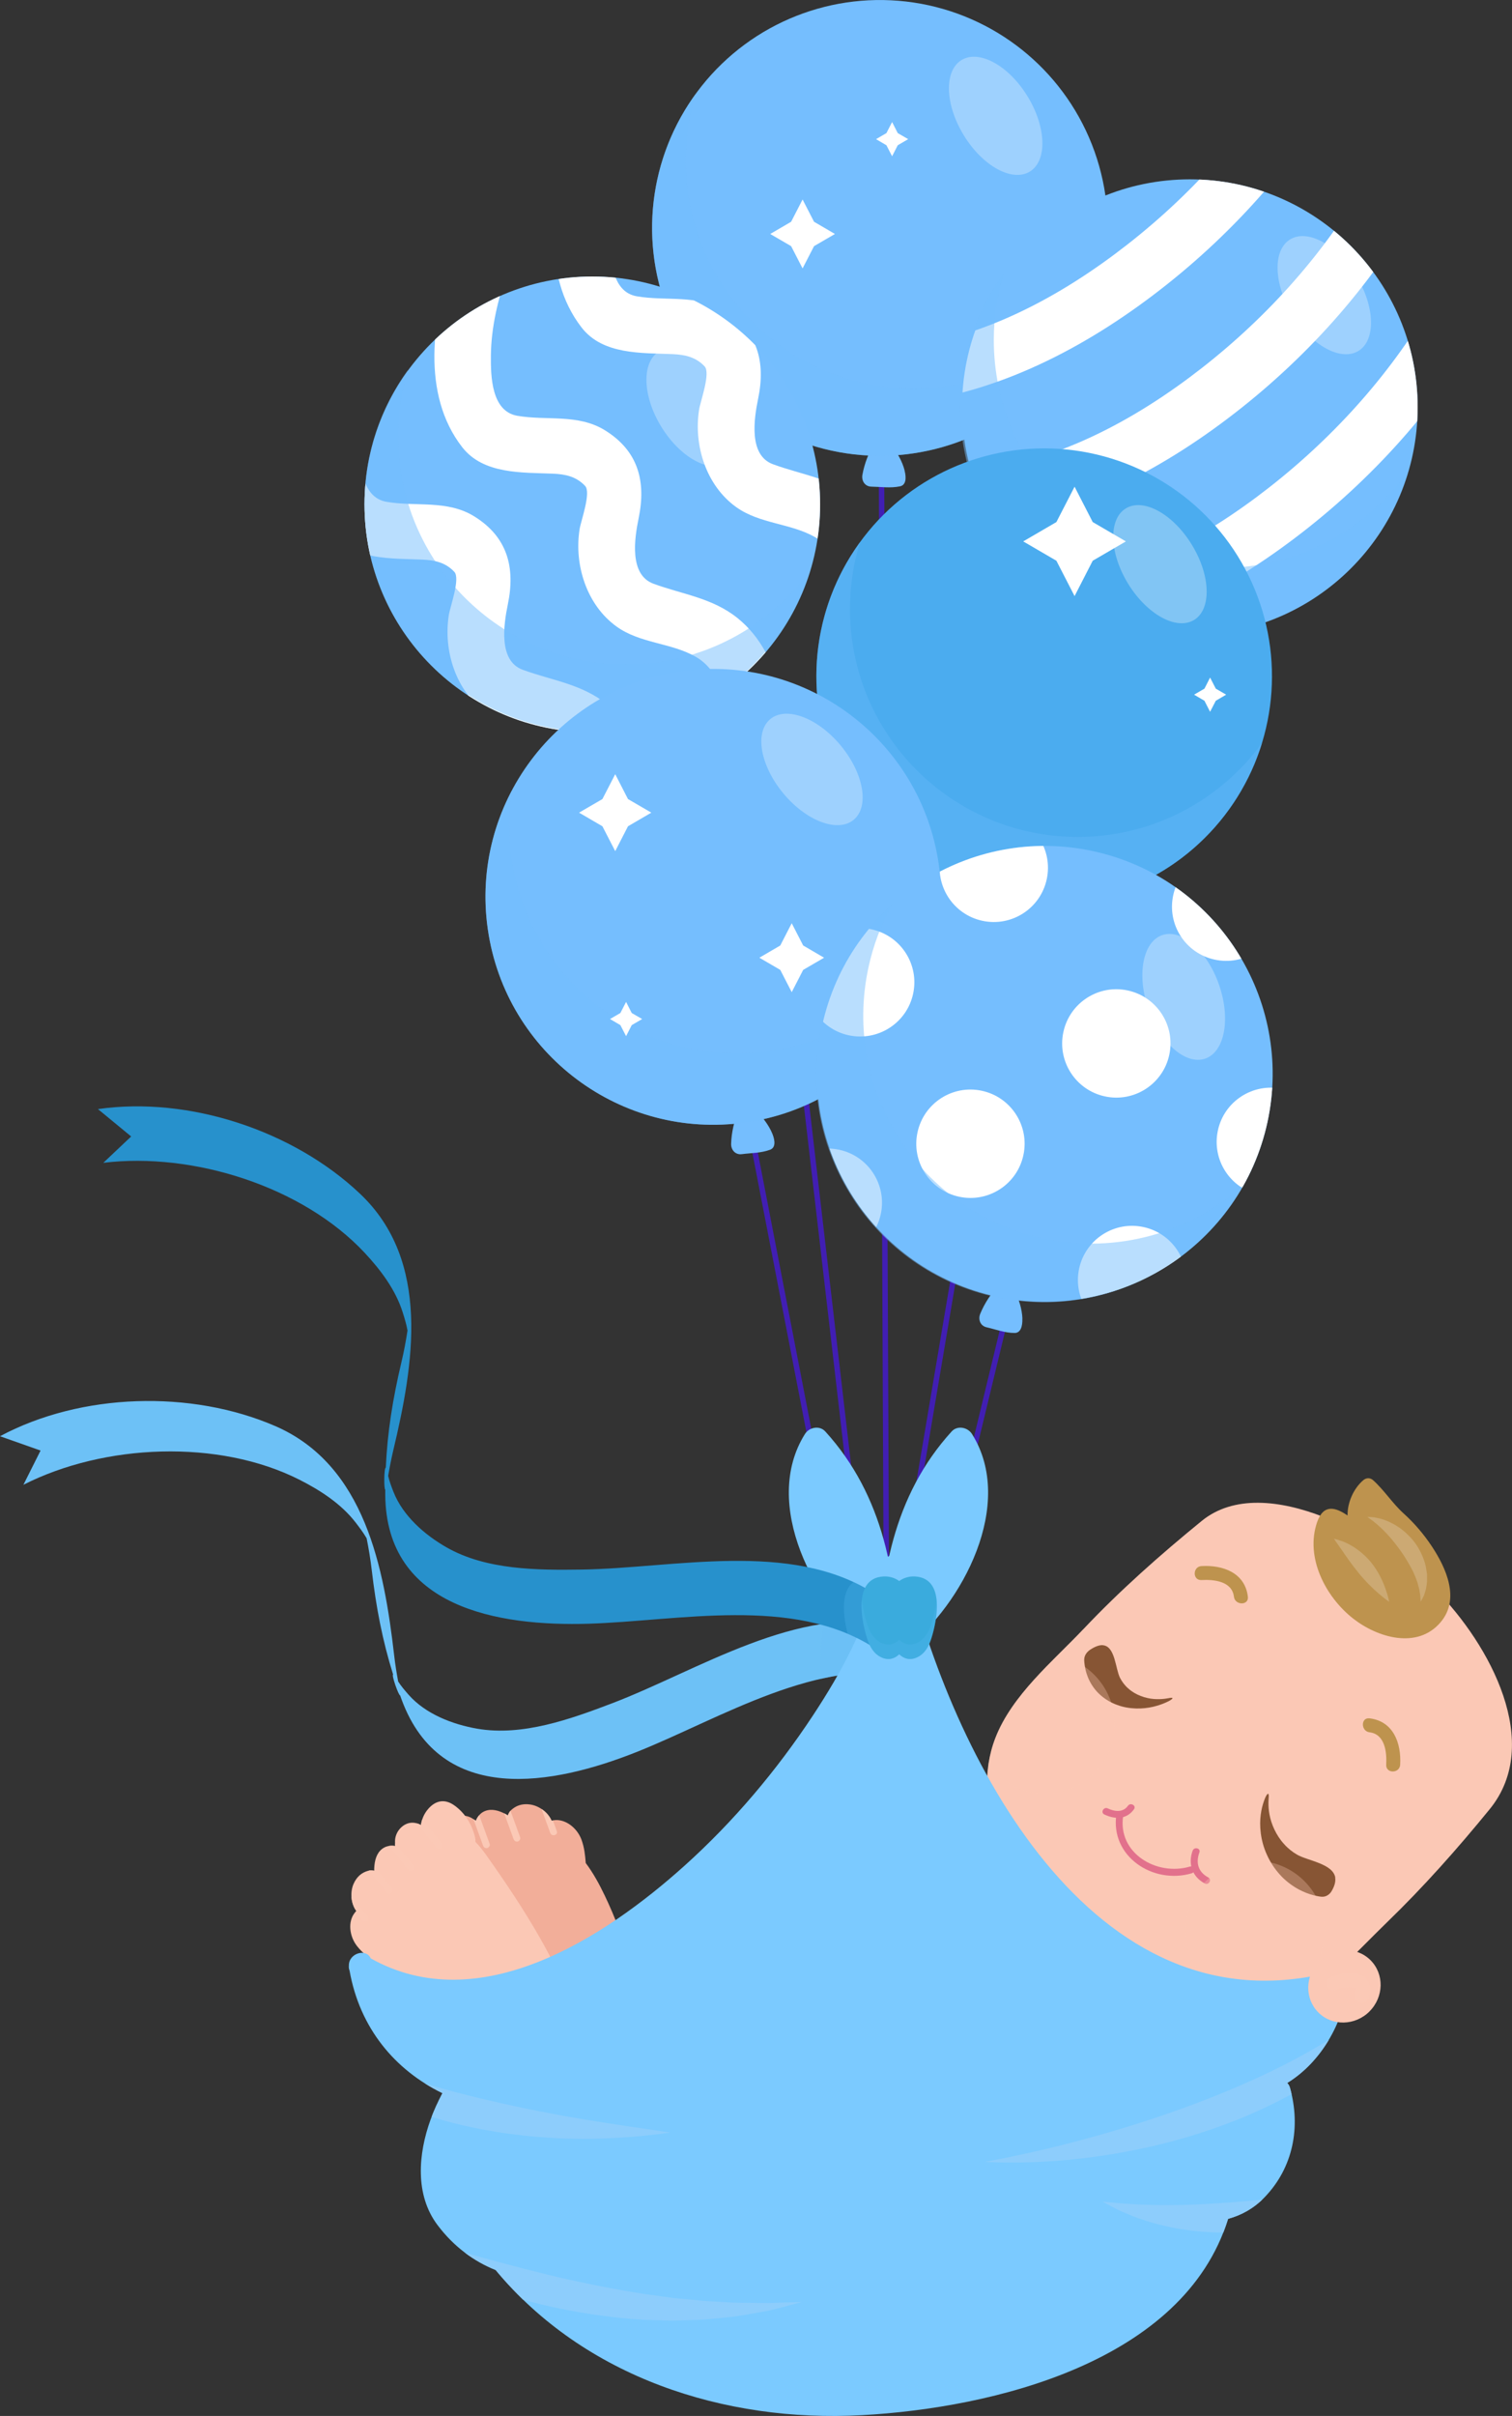<?xml version="1.0" encoding="UTF-8"?><svg xmlns="http://www.w3.org/2000/svg" xmlns:xlink="http://www.w3.org/1999/xlink" viewBox="0 0 278.5 444.81"><rect x="0" y="0" width="278.5" height="444.81" fill="#333333" stroke="none"/><defs><style>.cls-1{fill:#8dcdfc;}.cls-2,.cls-3{fill:#fff;}.cls-4{fill:#4bacef;}.cls-5,.cls-6{fill:#6dc1f6;}.cls-7,.cls-8,.cls-6,.cls-9{opacity:.5;}.cls-10{fill:#d9bf97;}.cls-11,.cls-12{fill:#fbc8b5;}.cls-3,.cls-12,.cls-13{opacity:.3;}.cls-12,.cls-8,.cls-13,.cls-6,.cls-14,.cls-9{mix-blend-mode:multiply;}.cls-15{clip-path:url(#clippath-2);}.cls-16,.cls-9{fill:#63b7f9;}.cls-17{isolation:isolate;}.cls-8,.cls-18{fill:#75befe;}.cls-19{clip-path:url(#clippath-6);}.cls-20{fill:#2791cc;}.cls-21{clip-path:url(#clippath-1);}.cls-22{clip-path:url(#clippath-4);}.cls-23{fill:#be934e;}.cls-13{fill:#52b5ee;}.cls-24{fill:#3aabdd;}.cls-25{fill:#fbc9b6;}.cls-26{fill:#7bcaff;}.cls-27{clip-path:url(#clippath);}.cls-28{fill:#e2718c;}.cls-29,.cls-30{fill:none;}.cls-31{clip-path:url(#clippath-3);}.cls-32{fill:#875534;}.cls-33{clip-path:url(#clippath-5);}.cls-34{fill:#f2ae99;}.cls-30{stroke:#411eb3;stroke-miterlimit:10;}</style><clipPath id="clippath"><path class="cls-29" d="M261.12,74.98c0,23.18-18.79,41.96-41.96,41.96s-41.96-18.79-41.96-41.96,18.79-41.96,41.96-41.96,41.96,18.79,41.96,41.96Z"/></clipPath><clipPath id="clippath-1"><path class="cls-29" d="M151.06,92.87c0,23.18-18.79,41.96-41.96,41.96s-41.96-18.79-41.96-41.96,18.79-41.96,41.96-41.96,41.96,18.79,41.96,41.96Z"/></clipPath><clipPath id="clippath-2"><path class="cls-29" d="M233.46,206.58c-4.9,22.65-27.23,37.04-49.88,32.15-22.65-4.9-37.04-27.23-32.15-49.88,4.9-22.65,27.23-37.04,49.88-32.15,22.65,4.9,37.05,27.23,32.15,49.88Z"/></clipPath><clipPath id="clippath-3"><path class="cls-29" d="M99.28,382.15c7.2,8.62,17.3,1.69,17.93-8.56,.43-8.07-2.03-16.69-5.84-24.63-.98-2.06-2.11-4.12-3.48-5.95-.11-1.42-.25-2.85-.79-4.31-.81-2.19-3.01-3.87-5.08-3.57-.14,.02-.28,.05-.42,.09-.69-1.63-2.45-2.81-4.04-3-1.44-.18-2.55,.23-3.45,1.08-.29,.28-.44,.61-.57,.95-.25-.16-.52-.32-.8-.45-1.36-.65-2.7-.83-3.83-.15-.54,.33-1.01,.91-1.26,1.58-.21-.15-.43-.29-.65-.43-1.55-.97-3.55-.49-4.45,.64-.42,.53-.63,1.19-.65,1.88-1-.41-2.09-.57-3.21-.37-2.08,.37-3.21,1.67-3.04,3.81,.19,2.4,1.33,4.53,3.05,6.24,.22,.22,.47,.39,.73,.54,.21,.81,.53,1.67,.9,2.57,5.15,11.72,10.7,22.69,18.95,32.04Z"/></clipPath><clipPath id="clippath-4"><path class="cls-29" d="M107.14,373.9c3.71,10.6-7.42,15.72-16.54,11.01-7.15-3.76-13.29-10.29-18.17-17.63-1.27-1.9-2.46-3.92-3.33-6.03-1.17-.82-2.32-1.67-3.29-2.89-1.47-1.82-1.78-4.57-.46-6.2,.09-.11,.19-.22,.29-.31-1.05-1.43-1.16-3.55-.51-5.01,.59-1.33,1.5-2.08,2.7-2.41,.39-.1,.75-.06,1.11,0,0-.3,0-.61,.02-.92,.14-1.5,.67-2.75,1.83-3.36,.56-.3,1.3-.4,2-.27-.02-.26-.03-.52-.03-.78-.04-1.83,1.39-3.3,2.82-3.49,.67-.09,1.35,.07,1.95,.4,.16-1.07,.58-2.08,1.33-2.95,1.38-1.6,3.08-1.91,4.83-.66,1.96,1.39,3.21,3.46,3.8,5.82,.07,.3,.1,.6,.09,.9,.59,.6,1.16,1.31,1.74,2.09,7.42,10.43,14,20.81,17.81,32.69Z"/></clipPath><clipPath id="clippath-5"><path class="cls-29" d="M199.53,299.96c-5.62,5.94-13.13,12.13-16.19,20.02-9.52,24.56,26.79,62.45,51.87,50.81,7.85-3.66,14.19-10.99,20.27-16.87,6.73-6.51,12.99-13.56,18.91-20.82,9.87-12.1,.09-30.22-9.92-40.38-9.07-9.2-31.41-22.26-43.13-12.69-7.63,6.22-15.06,12.79-21.81,19.94Z"/></clipPath><clipPath id="clippath-6"><path class="cls-29" d="M81.49,385.39c-.83,1.59-1.59,3.22-2.2,4.91-2.24,6.2-2.92,13.79,1.31,19.38,3.01,3.99,6.68,6.65,10.69,8.26,16.36,19.72,42.09,28.11,67.44,26.73,24.18-1.32,59.28-9.77,67.48-36.15,2.46-.67,4.78-1.95,6.74-3.99,5.25-5.46,6.67-12.91,4.66-20.12-.11-.38-.29-.68-.51-.91,6.06-3.71,10.39-10.91,11.16-18.37,.13-1.29-.73-1.96-1.73-2.05-.36-.12-.76-.15-1.22-.03-44.31,11.44-70.15-40.04-78.48-75.31-.58-2.47-4.08-1.73-4.21,.47-.38,.25-.69,.65-.81,1.25-1.93,9.49-6.78,18.36-12.07,26.38-6.69,10.13-14.61,19.53-23.65,27.66-14.82,13.33-37.87,28.26-57.81,17.06-.83-1.91-4.04-.94-4.02,1.31-.03,.32,0,.65,.13,.96,1.87,10.57,8.36,18.31,17.11,22.55Z"/></clipPath></defs><g class="cls-17"><g id="Camada_2"><g id="OBJECTS"><g><g><g><line class="cls-30" x1="189.46" y1="225.05" x2="173.19" y2="292.39"/><line class="cls-30" x1="178.05" y1="220.95" x2="166.52" y2="289.26"/><line class="cls-30" x1="162.34" y1="80.88" x2="163.25" y2="289.44"/><line class="cls-30" x1="136.58" y1="199.29" x2="152.85" y2="283.35"/><line class="cls-30" x1="147.91" y1="197.89" x2="157.8" y2="282.94"/></g><g><g><g><path class="cls-18" d="M166.63,86.64c-.8-3.21-4.09-7.6-5.54-5.13-1.08,1.84-1.86,3.81-2.24,5.91-.2,1.1,.46,2.16,1.66,2.18,1.77,.03,3.51,.31,5.27-.06,1.06-.22,1.21-1.44,.84-2.89Z"/><circle class="cls-18" cx="162.07" cy="41.96" r="41.96" transform="translate(-4.09 62.38) rotate(-21.52)"/><path class="cls-8" d="M168.26,71.54c-23.17,0-41.96-18.79-41.96-41.96,0-4.27,.64-8.4,1.83-12.28-5.04,6.92-8.02,15.44-8.02,24.66,0,23.17,18.79,41.96,41.96,41.96,18.9,0,34.88-12.5,40.13-29.68-7.63,10.48-19.99,17.3-33.94,17.3Z"/></g><path class="cls-3" d="M177.53,24.92c3.47,5.67,8.92,8.65,12.16,6.67,3.24-1.99,3.05-8.19-.43-13.86-3.47-5.67-8.92-8.65-12.16-6.67-3.24,1.99-3.05,8.19,.43,13.86Z"/></g><g><g><path class="cls-18" d="M224.64,119.66c-.8-3.21-4.08-7.6-5.53-5.13-1.08,1.84-1.86,3.81-2.24,5.91-.2,1.1,.47,2.16,1.66,2.18,1.77,.03,3.51,.31,5.27-.06,1.06-.22,1.21-1.44,.84-2.9Z"/><g class="cls-27"><path class="cls-18" d="M261.12,74.98c0,23.18-18.79,41.96-41.96,41.96s-41.96-18.79-41.96-41.96,18.79-41.96,41.96-41.96,41.96,18.79,41.96,41.96Z"/><path class="cls-2" d="M161.38,74.64c17.62-.54,34.12-8.12,48.25-18.26,14.33-10.29,26.9-23.5,36-38.64,3.44-5.72-5.49-10.9-8.91-5.21-8.01,13.32-18.97,25.01-31.41,34.28-12.69,9.46-27.85,17.01-43.93,17.51-6.64,.2-6.66,10.52,0,10.32h0Z"/><path class="cls-2" d="M175.14,97.34c17.62-.54,34.12-8.12,48.25-18.26,14.33-10.29,26.9-23.5,36-38.64,3.44-5.72-5.49-10.9-8.91-5.21-8.01,13.32-18.97,25.01-31.41,34.28-12.69,9.46-27.85,17.01-43.93,17.51-6.64,.21-6.66,10.52,0,10.32h0Z"/><path class="cls-2" d="M187.52,119.35c17.62-.54,34.12-8.12,48.25-18.27,14.33-10.29,26.9-23.5,36-38.63,3.44-5.72-5.49-10.9-8.91-5.21-8.01,13.32-18.97,25-31.41,34.28-12.69,9.46-27.85,17.01-43.93,17.51-6.64,.2-6.66,10.52,0,10.32h0Z"/></g><path class="cls-8" d="M225.01,104.56c-23.18,0-41.96-18.79-41.96-41.96,0-4.27,.64-8.4,1.83-12.28-5.04,6.92-8.02,15.44-8.02,24.66,0,23.18,18.79,41.96,41.96,41.96,18.9,0,34.88-12.5,40.13-29.68-7.63,10.48-19.98,17.3-33.94,17.3Z"/></g><path class="cls-3" d="M238.06,57.94c3.48,5.67,8.92,8.65,12.16,6.67,3.24-1.99,3.05-8.19-.43-13.86-3.48-5.67-8.92-8.65-12.16-6.67-3.24,1.99-3.05,8.19,.43,13.86Z"/></g><g><g><path class="cls-16" d="M196.9,169.19c-.8-3.21-4.09-7.6-5.54-5.13-1.08,1.84-1.86,3.81-2.24,5.91-.2,1.1,.46,2.16,1.66,2.18,1.77,.03,3.51,.31,5.27-.06,1.06-.22,1.21-1.44,.84-2.89Z"/><circle class="cls-4" cx="192.33" cy="124.51" r="41.96" transform="translate(-32.92 82.61) rotate(-22.38)"/><path class="cls-9" d="M198.52,154.09c-23.17,0-41.96-18.79-41.96-41.96,0-4.27,.64-8.4,1.83-12.28-5.04,6.92-8.02,15.44-8.02,24.66,0,23.17,18.79,41.96,41.96,41.96,18.9,0,34.88-12.5,40.13-29.68-7.63,10.48-19.99,17.3-33.94,17.3Z"/></g><path class="cls-3" d="M207.79,107.47c3.48,5.67,8.92,8.65,12.16,6.67,3.24-1.99,3.05-8.19-.43-13.86-3.47-5.67-8.92-8.65-12.16-6.67-3.24,1.99-3.05,8.19,.43,13.86Z"/></g><g><g><path class="cls-18" d="M114.98,138.12c-.8-3.21-4.09-7.6-5.54-5.13-1.08,1.84-1.86,3.81-2.24,5.91-.2,1.1,.46,2.16,1.66,2.18,1.77,.03,3.51,.31,5.27-.06,1.06-.22,1.2-1.44,.84-2.9Z"/><g class="cls-21"><path class="cls-18" d="M151.06,92.87c0,23.18-18.79,41.96-41.96,41.96s-41.96-18.79-41.96-41.96,18.79-41.96,41.96-41.96,41.96,18.79,41.96,41.96Z"/><path class="cls-2" d="M83.49,47.47c-3.88,10.92-5.94,25.12,1.65,34.87,3.91,5.02,11.05,4.63,16.72,4.87,2.32,.1,4.28,.53,5.91,2.25,1.15,1.21-.76,6.4-1.01,7.96-1.04,6.57,1.29,13.99,6.84,17.96,4.34,3.11,9.98,2.94,14.53,5.53,4.38,2.5,5.41,7.72,6.35,12.24,1.01,4.86,2.25,9.24,6.42,12.31,2.27,1.67,5.75,.38,7.06-1.85,1.53-2.62,.41-5.4-1.85-7.06,.31,.23,.04-.09-.14-.4-.26-.44-.4-.95-.68-1.94-.61-2.14-.95-4.36-1.45-6.53-1.23-5.32-3.67-10.41-7.99-13.88-4.64-3.73-10.1-4.35-15.49-6.33-4.49-1.65-3.5-8.3-2.73-12.04,1.41-6.79-.06-12.42-6.22-16.22-4.97-3.06-10.73-1.72-16.13-2.66-4.77-.83-4.9-7.28-4.86-11.1,.05-5.18,1.3-10.39,3.03-15.25,2.23-6.29-7.74-8.97-9.95-2.74h0Z"/><path class="cls-2" d="M59.41,63.29c-3.88,10.92-5.94,25.12,1.65,34.87,3.91,5.02,11.05,4.63,16.72,4.87,2.32,.1,4.28,.53,5.9,2.25,1.15,1.21-.76,6.4-1.01,7.96-1.04,6.57,1.29,13.99,6.84,17.96,4.35,3.11,9.98,2.94,14.53,5.53,4.37,2.5,5.41,7.72,6.35,12.25,1.01,4.86,2.25,9.24,6.42,12.31,2.27,1.67,5.75,.38,7.06-1.85,1.53-2.62,.41-5.4-1.85-7.06,.31,.23,.05-.09-.14-.4-.26-.44-.4-.95-.68-1.94-.61-2.14-.95-4.36-1.45-6.52-1.23-5.32-3.67-10.41-7.99-13.88-4.64-3.73-10.1-4.35-15.49-6.33-4.49-1.65-3.5-8.3-2.73-12.04,1.41-6.79-.06-12.42-6.22-16.22-4.97-3.06-10.73-1.72-16.13-2.66-4.77-.83-4.9-7.28-4.86-11.1,.05-5.18,1.3-10.39,3.03-15.25,2.23-6.29-7.74-8.97-9.95-2.74h0Z"/><path class="cls-2" d="M105.5,25.46c-3.88,10.92-5.94,25.12,1.65,34.87,3.91,5.02,11.05,4.63,16.72,4.87,2.32,.1,4.28,.53,5.91,2.25,1.15,1.21-.76,6.4-1.01,7.96-1.04,6.57,1.29,13.99,6.84,17.96,4.35,3.11,9.98,2.94,14.53,5.53,4.38,2.5,5.41,7.72,6.35,12.24,1.01,4.86,2.25,9.24,6.42,12.31,2.27,1.67,5.75,.38,7.06-1.85,1.53-2.62,.41-5.4-1.85-7.06,.31,.23,.04-.09-.14-.4-.26-.44-.4-.95-.68-1.94-.61-2.14-.95-4.36-1.45-6.52-1.23-5.32-3.67-10.41-7.99-13.88-4.64-3.73-10.1-4.35-15.49-6.33-4.49-1.65-3.5-8.3-2.73-12.04,1.41-6.79-.06-12.42-6.22-16.22-4.97-3.06-10.73-1.72-16.13-2.66-4.77-.83-4.9-7.28-4.86-11.1,.05-5.18,1.3-10.39,3.03-15.25,2.23-6.29-7.74-8.97-9.95-2.74h0Z"/></g><path class="cls-8" d="M115.29,122.33c-23.17,0-41.96-18.79-41.96-41.96,0-4.27,.64-8.4,1.83-12.28-5.04,6.92-8.02,15.44-8.02,24.66,0,23.17,18.79,41.96,41.96,41.96,18.9,0,34.88-12.5,40.13-29.68-7.63,10.48-19.98,17.3-33.94,17.3Z"/></g><path class="cls-3" d="M121.81,78.58c3.48,5.67,8.92,8.65,12.16,6.67,3.24-1.99,3.05-8.19-.43-13.86-3.48-5.67-8.92-8.65-12.16-6.67-3.24,1.99-3.05,8.19,.43,13.86Z"/></g><g><g><path class="cls-18" d="M142.25,208.71c-1.25-3.07-5.12-6.94-6.21-4.3-.81,1.98-1.3,4.03-1.37,6.17-.04,1.12,.77,2.07,1.95,1.92,1.76-.23,3.52-.19,5.21-.81,1.02-.37,.99-1.59,.42-2.99Z"/><path class="cls-18" d="M172.92,159.17c3.29,22.94-12.64,44.2-35.58,47.49-22.94,3.29-44.2-12.64-47.49-35.58-3.29-22.94,12.64-44.2,35.58-47.49,22.94-3.29,44.2,12.64,47.49,35.58Z"/><path class="cls-8" d="M141.71,193.53c-22.94,3.29-44.2-12.64-47.49-35.58-.61-4.23-.55-8.4,.07-12.42-4.01,7.57-5.75,16.43-4.44,25.55,3.29,22.94,24.55,38.87,47.49,35.58,18.71-2.68,32.75-17.32,35.51-35.08-6.06,11.46-17.33,19.96-31.14,21.94Z"/></g><path class="cls-3" d="M144.27,146.06c4.24,5.12,10.06,7.3,12.98,4.87,2.92-2.43,1.85-8.54-2.39-13.66-4.24-5.12-10.06-7.3-12.98-4.87-2.93,2.43-1.85,8.54,2.39,13.66Z"/></g><g><g><path class="cls-18" d="M188.32,242.77c-.11-3.31-2.39-8.29-4.33-6.19-1.45,1.57-2.62,3.33-3.44,5.31-.42,1.03,0,2.21,1.16,2.48,1.73,.4,3.37,1.04,5.17,1.05,1.08,0,1.48-1.15,1.43-2.65Z"/><g class="cls-15"><path class="cls-18" d="M233.46,206.58c-4.9,22.65-27.23,37.04-49.88,32.15-22.65-4.9-37.04-27.23-32.15-49.88,4.9-22.65,27.23-37.04,49.88-32.15,22.65,4.9,37.05,27.23,32.15,49.88Z"/><path class="cls-2" d="M188.5,212.69c-1.16,5.38-6.47,8.81-11.86,7.64-5.38-1.16-8.81-6.47-7.64-11.86,1.16-5.38,6.47-8.81,11.86-7.64,5.38,1.16,8.81,6.47,7.64,11.86Z"/><path class="cls-2" d="M168.19,182.97c-1.16,5.38-6.47,8.8-11.86,7.64-5.38-1.16-8.81-6.47-7.64-11.86,1.16-5.38,6.47-8.81,11.86-7.64,5.38,1.16,8.81,6.47,7.64,11.86Z"/><path class="cls-2" d="M192.8,161.89c-1.16,5.38-6.47,8.81-11.86,7.64-5.38-1.16-8.81-6.47-7.64-11.86,1.16-5.38,6.47-8.81,11.86-7.64,5.38,1.16,8.81,6.47,7.64,11.86Z"/><path class="cls-2" d="M215.37,194.22c-1.16,5.38-6.47,8.81-11.86,7.64-5.38-1.16-8.81-6.47-7.64-11.86,1.16-5.38,6.47-8.81,11.86-7.64,5.38,1.16,8.81,6.47,7.64,11.86Z"/><path class="cls-2" d="M243.83,212.34c-1.16,5.38-6.47,8.81-11.86,7.64-5.39-1.16-8.81-6.47-7.64-11.86,1.16-5.38,6.47-8.8,11.86-7.64,5.38,1.16,8.8,6.47,7.64,11.86Z"/><path class="cls-2" d="M218.27,237.78c-1.16,5.38-6.47,8.81-11.86,7.64-5.38-1.16-8.8-6.47-7.64-11.86,1.16-5.38,6.47-8.81,11.86-7.64,5.38,1.16,8.8,6.47,7.64,11.86Z"/><path class="cls-2" d="M162.23,223.55c-1.16,5.38-6.47,8.81-11.86,7.64-5.38-1.16-8.8-6.47-7.64-11.86,1.16-5.38,6.47-8.81,11.86-7.64,5.38,1.16,8.81,6.47,7.64,11.86Z"/><path class="cls-2" d="M235.6,169.04c-1.16,5.38-6.47,8.81-11.86,7.64-5.39-1.16-8.81-6.47-7.64-11.86,1.16-5.38,6.47-8.81,11.86-7.64,5.38,1.16,8.81,6.47,7.64,11.86Z"/></g><path class="cls-8" d="M192.11,228.02c-22.65-4.9-37.04-27.23-32.15-49.88,.9-4.18,2.4-8.07,4.38-11.62-6.39,5.7-11.1,13.4-13.05,22.41-4.9,22.65,9.49,44.98,32.15,49.88,18.47,3.99,36.73-4.85,45.5-20.53-9.67,8.63-23.19,12.68-36.83,9.73Z"/></g><path class="cls-3" d="M211.54,185.81c2.2,6.28,6.89,10.34,10.47,9.09,3.59-1.26,4.71-7.36,2.51-13.64-2.2-6.27-6.89-10.34-10.47-9.08-3.58,1.26-4.71,7.36-2.51,13.64Z"/></g></g></g><g class="cls-31"><path class="cls-34" d="M99.28,382.15c7.2,8.62,17.3,1.69,17.93-8.56,.43-8.07-2.03-16.69-5.84-24.63-.98-2.06-2.11-4.12-3.48-5.95-.11-1.42-.25-2.85-.79-4.31-.81-2.19-3.01-3.87-5.08-3.57-.14,.02-.28,.05-.42,.09-.69-1.63-2.45-2.81-4.04-3-1.44-.18-2.55,.23-3.45,1.08-.29,.28-.44,.61-.57,.95-.25-.16-.52-.32-.8-.45-1.36-.65-2.7-.83-3.83-.15-.54,.33-1.01,.91-1.26,1.58-.21-.15-.43-.29-.65-.43-1.55-.97-3.55-.49-4.45,.64-.42,.53-.63,1.19-.65,1.88-1-.41-2.09-.57-3.21-.37-2.08,.37-3.21,1.67-3.04,3.81,.19,2.4,1.33,4.53,3.05,6.24,.22,.22,.47,.39,.73,.54,.21,.81,.53,1.67,.9,2.57,5.15,11.72,10.7,22.69,18.95,32.04Z"/><g class="cls-14"><path class="cls-25" d="M84.02,341.97c-.88-2.43-1.77-4.86-2.65-7.28-.12-.32-.42-.53-.77-.44-.31,.08-.55,.45-.44,.77,.88,2.43,1.77,4.86,2.65,7.28,.27,.75,1.48,.43,1.21-.33h0Z"/></g><g class="cls-14"><path class="cls-25" d="M90.19,339.48c-.88-2.43-1.77-4.86-2.65-7.28-.27-.75-1.48-.43-1.21,.33,.88,2.43,1.77,4.86,2.65,7.28,.12,.32,.42,.53,.77,.44,.31-.08,.55-.45,.44-.77h0Z"/></g><g class="cls-14"><path class="cls-25" d="M95.81,338.28c-.88-2.43-1.77-4.86-2.65-7.28-.12-.32-.42-.53-.77-.44-.31,.08-.55,.45-.44,.77,.88,2.43,1.77,4.86,2.65,7.28,.12,.32,.42,.53,.77,.44,.31-.08,.55-.45,.44-.77h0Z"/></g><g class="cls-14"><path class="cls-25" d="M102.56,337.14c-.88-2.43-1.77-4.86-2.65-7.28-.12-.32-.42-.53-.77-.44-.31,.08-.55,.45-.44,.77,.88,2.43,1.77,4.86,2.65,7.28,.27,.75,1.48,.43,1.21-.33h0Z"/></g></g><g class="cls-22"><path class="cls-11" d="M107.14,373.9c3.71,10.6-7.42,15.72-16.54,11.01-7.15-3.76-13.29-10.29-18.17-17.63-1.27-1.9-2.46-3.92-3.33-6.03-1.17-.82-2.32-1.67-3.29-2.89-1.47-1.82-1.78-4.57-.46-6.2,.09-.11,.19-.22,.29-.31-1.05-1.43-1.16-3.55-.51-5.01,.59-1.33,1.5-2.08,2.7-2.41,.39-.1,.75-.06,1.11,0,0-.3,0-.61,.02-.92,.14-1.5,.67-2.75,1.83-3.36,.56-.3,1.3-.4,2-.27-.02-.26-.03-.52-.03-.78-.04-1.83,1.39-3.3,2.82-3.49,.67-.09,1.35,.07,1.95,.4,.16-1.07,.58-2.08,1.33-2.95,1.38-1.6,3.08-1.91,4.83-.66,1.96,1.39,3.21,3.46,3.8,5.82,.07,.3,.1,.6,.09,.9,.59,.6,1.16,1.31,1.74,2.09,7.42,10.43,14,20.81,17.81,32.69Z"/><g class="cls-14"><path class="cls-25" d="M81.34,339.34c-1.63-2-3.27-4-4.9-6.01-.21-.26-.66-.22-.88,0-.26,.26-.21,.62,0,.88,1.63,2,3.27,4,4.9,6.01,.21,.26,.66,.22,.88,0,.26-.26,.21-.62,0-.88h0Z"/></g><g class="cls-14"><path class="cls-25" d="M76.04,343.36c-1.63-2-3.27-4-4.9-6.01-.21-.26-.66-.22-.88,0-.26,.26-.21,.62,0,.88,1.63,2,3.27,4,4.9,6.01,.21,.26,.66,.22,.88,0,.26-.26,.21-.62,0-.88h0Z"/></g><g class="cls-14"><path class="cls-25" d="M72.13,347.58c-1.63-2-3.27-4-4.9-6.01-.21-.26-.66-.22-.88,0-.26,.26-.21,.62,0,.88,1.63,2,3.27,4,4.9,6.01,.21,.26,.66,.22,.88,0,.26-.26,.21-.62,0-.88h0Z"/></g><g class="cls-14"><path class="cls-25" d="M67.7,352.79c-1.63-2-3.27-4-4.9-6.01-.21-.26-.66-.22-.88,0-.26,.26-.21,.62,0,.88,1.63,2,3.26,4,4.9,6.01,.21,.26,.66,.22,.88,0,.26-.26,.21-.62,0-.88h0Z"/></g></g><g><path class="cls-11" d="M199.53,299.96c-5.62,5.94-13.13,12.13-16.19,20.02-9.52,24.56,26.79,62.45,51.87,50.81,7.85-3.66,14.19-10.99,20.27-16.87,6.73-6.51,12.99-13.56,18.91-20.82,9.87-12.1,.09-30.22-9.92-40.38-9.07-9.2-31.41-22.26-43.13-12.69-7.63,6.22-15.06,12.79-21.81,19.94Z"/><g><path class="cls-32" d="M245.93,345.7c.11,.67-.07,1.49-.66,2.49-.19,.33-.46,.59-.76,.77-.31,.19-.67,.28-1.04,.26-.18,0-.75-.08-1.57-.29-.82-.21-1.88-.6-2.98-1.23-1.1-.63-2.24-1.5-3.2-2.58-.97-1.08-1.79-2.33-2.37-3.65-1.21-2.63-1.4-5.42-1.13-7.37,.13-.98,.34-1.76,.52-2.28,.08-.27,.17-.47,.22-.61,.05-.14,.08-.21,.08-.21,.49-1.07,.75-.93,.63,.16,0,0,0,.07-.01,.21,0,.14-.03,.34-.02,.6,0,.52,.03,1.25,.19,2.1,.3,1.7,1.21,3.85,2.68,5.44,.71,.81,1.55,1.46,2.37,1.94,1.92,1.14,6.64,1.65,7.07,4.24Z"/><path class="cls-23" d="M255.33,324.92c.13-2.3-.21-5.63-3.07-5.98-1.62-.2-1.64-2.76,0-2.57,4.39,.53,5.87,4.56,5.64,8.54-.09,1.65-2.66,1.66-2.57,0h0Z"/></g><g><path class="cls-32" d="M203.13,302.9c-.6-.04-1.36,.2-2.32,.83-.32,.21-.58,.47-.77,.76-.2,.3-.31,.63-.33,.96-.02,.17,0,.67,.12,1.4,.12,.72,.37,1.65,.84,2.59,.47,.94,1.15,1.89,2.04,2.66,.88,.78,1.94,1.41,3.08,1.81,2.27,.85,4.79,.76,6.57,.34,.9-.21,1.62-.47,2.12-.68,.25-.09,.44-.2,.57-.26,.13-.06,.2-.09,.2-.09,1.01-.54,.91-.77-.08-.55,0,0-.07,.01-.2,.03-.13,.02-.31,.06-.55,.08-.47,.05-1.13,.09-1.89,.03-1.51-.11-3.38-.73-4.69-1.92-.67-.57-1.18-1.27-1.54-1.97-.85-1.64-.88-5.86-3.18-6.01Z"/><path class="cls-23" d="M221.31,288.34c3.98-.23,8.02,1.25,8.54,5.64,.2,1.64-2.37,1.62-2.57,0-.34-2.86-3.68-3.2-5.98-3.07-1.66,.09-1.65-2.47,0-2.57h0Z"/></g><g class="cls-14"><path class="cls-11" d="M220.79,321.84c-3.77-.46-8.49,2.91-5.66,6.79,.97,1.34-1.27,2.59-2.23,1.27-3.93-5.41,2.24-11.31,7.89-10.63,1.62,.2,1.64,2.77,0,2.57h0Z"/></g><g><path class="cls-28" d="M219.5,344.9c-7.11,2.12-15.12-3.13-13.85-10.95,.13-.82,1.37-.48,1.24,.33-1.12,6.92,6.19,11.2,12.29,9.38,.79-.24,1.12,1,.33,1.24h0Z"/><path class="cls-28" d="M221.92,346.78c-2.32-1.23-3.14-3.6-2.24-6.05,.29-.77,1.53-.45,1.24,.33-.71,1.92-.21,3.62,1.63,4.6,.73,.39,.09,1.5-.63,1.12h0Z"/><path class="cls-28" d="M208.88,333.1c-1.35,1.91-3.51,1.91-5.47,.97-.75-.36-.11-1.47,.63-1.12,1.27,.61,2.81,.8,3.72-.48,.47-.67,1.59-.04,1.12,.63h0Z"/></g><path class="cls-12" d="M222.11,346.34c-5.01,5.01-5.01,13.14,0,18.15,5.01,5.01,13.14,5.01,18.15,0,5.01-5.01,5.01-13.14,0-18.15-5.01-5.01-13.14-5.01-18.15,0Z"/><g class="cls-33"><path class="cls-12" d="M183.39,308.34c-5.01,5.01-5.01,13.14,0,18.15,5.01,5.01,13.14,5.01,18.15,0,5.01-5.01,5.01-13.14,0-18.15-5.01-5.01-13.14-5.01-18.15,0Z"/></g><g><path class="cls-23" d="M248.21,279.04c-.04-2.39,1.1-4.98,2.89-6.51,.55-.47,1.26-.5,1.82,0,2.08,1.87,3.54,4.24,5.62,6.12,1.98,1.79,3.71,3.82,5.19,6.05,2.65,4,5.23,9.69,1.64,13.95-4.29,5.1-11.68,2.84-16.12-.64-5.13-4.02-8.89-11.31-6.64-17.78,1.19-3.41,3.42-2.7,5.61-1.2Z"/><g class="cls-7"><path class="cls-10" d="M251.88,279.3s.25,.19,.66,.49c.11,.07,.22,.16,.35,.24,.12,.1,.25,.21,.39,.33,.28,.23,.59,.47,.91,.79,.16,.15,.33,.31,.5,.46,.17,.18,.34,.35,.51,.53,.36,.35,.7,.78,1.08,1.18,.71,.87,1.46,1.82,2.16,2.87,.69,1.05,1.29,2.08,1.79,3.06,.11,.25,.22,.49,.32,.73l.16,.35,.12,.35c.08,.23,.17,.46,.25,.68,.07,.22,.12,.44,.17,.64,.05,.21,.13,.41,.16,.6,.03,.19,.06,.38,.09,.55,.03,.18,.06,.34,.09,.5,0,.15,.02,.29,.03,.42,.04,.51,.06,.82,.06,.82,0,0,.15-.24,.4-.73,.06-.12,.13-.26,.2-.41,.05-.16,.11-.33,.17-.51,.06-.19,.12-.39,.18-.6,.06-.22,.08-.45,.12-.69,.03-.25,.08-.51,.1-.78,0-.28,0-.56,0-.85v-.45s-.07-.46-.07-.46c-.05-.31-.09-.64-.15-.96-.29-1.3-.86-2.66-1.69-3.94-.84-1.27-1.9-2.28-2.94-3.07-.54-.37-1.05-.72-1.58-.97-.26-.13-.5-.26-.75-.37-.25-.09-.49-.18-.72-.27-.45-.18-.89-.27-1.27-.35-.18-.04-.36-.07-.52-.11-.16-.01-.31-.03-.45-.04-.54-.04-.83-.04-.83-.04Z"/><path class="cls-10" d="M245.71,283.29s.12,.21,.36,.55c.22,.36,.59,.81,.98,1.4,.81,1.17,1.84,2.71,3.15,4.3,1.29,1.61,2.69,2.96,3.79,3.9,1.1,.95,1.89,1.47,1.89,1.47,0,0-.17-.93-.65-2.31-.48-1.38-1.3-3.22-2.7-4.96-1.42-1.73-3.17-2.92-4.52-3.55-.67-.33-1.28-.49-1.67-.62-.4-.12-.63-.17-.63-.17Z"/></g></g></g><g><g><path class="cls-5" d="M7.48,267.07l-7.48-2.64c14.95-8,35.23-8.57,50.7-1.87,16.56,7.18,20.05,26.2,21.91,42.28,.18,1.59,.44,3.17,.73,4.75,.56,.88,1.25,1.67,1.93,2.45,3.14,3.55,8.09,5.45,12.64,6.24,8.32,1.43,17.16-1.76,24.81-4.67,15.89-6.05,34.26-18.26,51.99-14.34,1.81,.4,1.74,9.02,3.42,9.4-17.23-3.82-35.39,7.72-50.77,13.86-15.54,6.2-36.07,9.97-43.34-9.49-.11-.3-.21-.59-.32-.89-.27,.04-1.62-3.75-1.29-3.84-1.97-6.29-3.14-12.41-3.94-19.24-.23-1.96-.55-3.91-.94-5.85-.59-1.02-1.31-1.97-2.03-2.91-2.65-3.43-6.48-5.91-10.3-7.85-14.9-7.56-36.02-6.65-50.89,.91l3.16-6.3Z"/><path class="cls-6" d="M164.71,299.27c1.21,.27,1.58,4.2,2.19,6.9,0,.76-.04,1.51-.09,2.25-5.13-.9-10.33-.5-15.5,.66-.09-1.08-.15-2.19-.15-3.34,0-2.41,.22-4.7,.62-6.79,4.32-.62,8.64-.62,12.93,.33Z"/></g><g><path class="cls-26" d="M81.49,385.39c-.83,1.59-1.59,3.22-2.2,4.91-2.24,6.2-2.92,13.79,1.31,19.38,3.01,3.99,6.68,6.65,10.69,8.26,16.36,19.72,42.09,28.11,67.44,26.73,24.18-1.32,59.28-9.77,67.48-36.15,2.46-.67,4.78-1.95,6.74-3.99,5.25-5.46,6.67-12.91,4.66-20.12-.11-.38-.29-.68-.51-.91,6.06-3.71,10.39-10.91,11.16-18.37,.13-1.29-.73-1.96-1.73-2.05-.36-.12-.76-.15-1.22-.03-44.31,11.44-70.15-40.04-78.48-75.31-.58-2.47-4.08-1.73-4.21,.47-.38,.25-.69,.65-.81,1.25-1.93,9.49-6.78,18.36-12.07,26.38-6.69,10.13-14.61,19.53-23.65,27.66-14.82,13.33-37.87,28.26-57.81,17.06-.83-1.91-4.04-.94-4.02,1.31-.03,.32,0,.65,.13,.96,1.87,10.57,8.36,18.31,17.11,22.55Z"/><g class="cls-19"><g><g class="cls-14"><path class="cls-1" d="M181.44,398.04s.35,.01,1,.04c.66,.02,1.62,.07,2.87,.07,2.5,.03,6.12-.03,10.59-.41,8.9-.79,21.3-2.88,34.06-8.32,3.17-1.37,6.21-2.87,9.06-4.48,2.83-1.64,5.49-3.36,7.91-5.16,4.83-3.62,8.72-7.49,11.52-11.07,2.8-3.59,4.59-6.81,5.61-9.11,.56-1.12,.85-2.06,1.11-2.66,.23-.61,.35-.94,.35-.94,0,0-.2,.29-.57,.83-.39,.53-.87,1.36-1.65,2.33-1.44,1.99-3.75,4.71-6.92,7.66-3.18,2.94-7.28,6.06-12.12,9.05-2.43,1.49-5.05,2.93-7.8,4.35-2.77,1.4-5.69,2.75-8.72,4.05-12.14,5.19-23.78,8.56-32.31,10.71-4.27,1.07-7.77,1.82-10.21,2.31-2.41,.48-3.79,.75-3.79,.75Z"/></g><g class="cls-14"><path class="cls-1" d="M55.33,406s1.21,.66,3.32,1.81c2.14,1.15,5.26,2.77,9.17,4.65,7.81,3.75,18.87,8.64,31.91,11.83,6.52,1.56,12.88,2.44,18.69,2.81,1.45,.05,2.87,.1,4.25,.14,1.37,.07,2.72-.04,4.01-.06,1.29-.06,2.54-.05,3.74-.18,1.19-.12,2.33-.23,3.43-.34,2.18-.17,4.13-.61,5.84-.89,.85-.16,1.65-.28,2.37-.46,.72-.18,1.38-.35,1.97-.5,2.32-.62,3.65-.97,3.65-.97,0,0-1.37,.04-3.77,.1-.6,.02-1.27,.05-2,.08-.73,.03-1.53-.02-2.39-.02-1.71-.05-3.64,.04-5.78-.14-1.07-.06-2.19-.12-3.34-.18-1.16-.04-2.36-.22-3.61-.33-1.24-.14-2.53-.19-3.84-.41-1.32-.18-2.67-.37-4.06-.55-5.54-.86-11.57-2.05-17.87-3.55-12.58-3.08-23.92-6.56-32.21-8.99-4.14-1.22-7.52-2.19-9.85-2.85-2.32-.63-3.64-.99-3.64-.99Z"/></g><g class="cls-14"><path class="cls-1" d="M47.68,371.61s.88,.76,2.4,2.07c.78,.66,1.73,1.48,2.91,2.34,1.17,.85,2.47,1.91,4.02,2.9,1.54,1.01,3.21,2.15,5.1,3.19,.94,.53,1.91,1.11,2.94,1.64,1.04,.52,2.11,1.05,3.19,1.59,4.42,2.08,9.47,4.02,14.93,5.46,5.47,1.41,10.8,2.2,15.64,2.62,1.21,.08,2.39,.16,3.54,.24,1.15,.07,2.27,.07,3.34,.1,2.16,.07,4.17,0,5.99-.06,3.66-.15,6.6-.41,8.63-.66,2-.25,3.15-.4,3.15-.4,0,0-1.15-.17-3.13-.48-2.01-.27-4.92-.72-8.48-1.26-1.78-.29-3.73-.57-5.8-.96-1.04-.19-2.11-.34-3.21-.56-1.1-.21-2.23-.43-3.39-.64-4.62-.92-9.65-2.02-14.87-3.36-5.21-1.38-10.11-2.89-14.55-4.41-1.1-.39-2.18-.77-3.23-1.15-1.05-.38-2.05-.79-3.03-1.16-1.97-.72-3.76-1.52-5.42-2.2-1.68-.66-3.12-1.4-4.45-1.96-1.33-.56-2.43-1.12-3.35-1.55-1.82-.85-2.87-1.33-2.87-1.33Z"/></g><g class="cls-14"><path class="cls-1" d="M203.1,405.36s.66,.38,1.91,1.03c.62,.33,1.39,.72,2.31,1.08,.92,.37,1.97,.85,3.17,1.21,1.2,.4,2.52,.81,3.97,1.12,1.45,.37,3.01,.61,4.67,.85,3.32,.41,7.01,.54,10.84,.21,3.83-.35,7.42-1.1,10.6-2,3.18-.93,5.96-1.97,8.24-2.99,2.28-1,4.07-1.93,5.28-2.62,1.22-.68,1.87-1.08,1.87-1.08,0,0-.77,.07-2.15,.25-1.43,.19-3.43,.45-5.77,.75-2.41,.33-5.27,.66-8.41,1.05-3.14,.35-6.57,.72-10.15,1.05-3.59,.3-6.99,.52-10.12,.65-1.56,.02-3.05,.1-4.45,.07-1.4,.02-2.71-.03-3.91-.07-1.21,0-2.29-.12-3.26-.17-.97-.04-1.8-.12-2.49-.2-1.37-.14-2.15-.19-2.15-.19Z"/></g></g></g></g><g><path class="cls-26" d="M175.29,263.55c1.07-1.17,2.97-.77,3.75,.48,8.04,12.83-1.71,31.38-12.32,39.57-.02,.01-.04,.02-.06,.04-.02,.79-.03,1.57-.03,2.36-.01,3.08-4.79,3.08-4.78,0,.07-15.52,2.67-30.61,13.44-42.45Z"/><path class="cls-26" d="M152.01,263.55c-1.07-1.17-2.97-.77-3.75,.48-8.04,12.83,1.71,31.38,12.32,39.57,.02,.01,.04,.02,.06,.04,.02,.79,.03,1.57,.03,2.36,.01,3.08,4.79,3.08,4.78,0-.07-15.52-2.67-30.61-13.44-42.45Z"/></g><g><path class="cls-20" d="M24.16,209.24l-6.12-5.04c16.79-2.41,36.04,3.99,48.28,15.59,13.11,12.41,9.88,31.48,6.12,47.23-.37,1.56-.67,3.13-.94,4.71,.23,1.02,.6,1.99,.98,2.96,1.74,4.41,5.73,7.89,9.75,10.19,7.33,4.19,16.73,4.22,24.91,4.1,17-.25,38.44-5.44,53.75,4.31,1.56,1-1.46,9.07,0,10-14.89-9.48-35.9-4.85-52.45-4.34-16.73,.51-37.31-2.97-37.48-23.74,0-.32,0-.63,0-.94-.26-.05-.24-4.08,.1-4.05,.3-6.59,1.3-12.74,2.88-19.43,.46-1.92,.82-3.86,1.12-5.82-.21-1.17-.55-2.3-.91-3.42-1.31-4.13-4.07-7.77-6.99-10.9-11.41-12.2-31.57-18.57-48.13-16.56l5.12-4.84Z"/><path class="cls-13" d="M156.14,300.8c-.72-2.73-1.48-7.64,1.07-9.52,1.26,.59,2.49,1.25,3.68,2,1.56,1-1.46,9.07,0,10-1.52-.97-3.11-1.79-4.75-2.48Z"/></g><g><path class="cls-24" d="M162.73,290.25c1.15-.06,2.15,.3,2.9,.84,.75-.54,1.74-.9,2.9-.84,6.11,.34,3.69,9.5,2.91,11.72-.4,1.13-1.06,2.54-2.63,3.22-1.32,.57-2.4,.13-3.18-.61-.78,.74-1.86,1.18-3.18,.61-1.56-.68-2.23-2.09-2.63-3.22-.78-2.21-3.2-11.38,2.91-11.72Z"/><path class="cls-13" d="M159.82,299.3c.4,1.13,1.06,2.54,2.63,3.22,1.32,.57,2.4,.13,3.18-.61,.78,.74,1.86,1.18,3.18,.61,1.56-.68,2.23-2.09,2.63-3.22,.31-.87,.87-2.82,1.06-4.89,.34,2.84-.62,6.31-1.06,7.56-.4,1.13-1.06,2.54-2.63,3.22-1.32,.57-2.4,.13-3.18-.61-.78,.74-1.86,1.18-3.18,.61-1.56-.68-2.23-2.09-2.63-3.22-.44-1.25-1.4-4.71-1.06-7.56,.19,2.06,.75,4.02,1.06,4.89Z"/></g></g><g><path class="cls-11" d="M252.26,370.33c-2.66,2.66-6.88,2.74-9.43,.19-2.55-2.55-2.47-6.78,.18-9.43,2.66-2.66,6.88-2.74,9.43-.19,2.55,2.55,2.47,6.77-.19,9.43Z"/><g class="cls-14"><path class="cls-25" d="M249.68,366.88c.39-.83,.11-.93-.75-1-.89-.07-1.89,.07-2.7,.45-1.49,.7-2.77-1.53-1.27-2.23,1.62-.76,3.64-1.06,5.38-.55,2.2,.65,2.45,2.76,1.58,4.6-.72,1.5-2.94,.22-2.23-1.27h0Z"/></g></g></g><g><polygon class="cls-2" points="197.93 89.61 201.27 96.12 207.38 99.68 201.27 103.24 197.93 109.75 194.58 103.24 188.47 99.68 194.58 96.12 197.93 89.61"/><polygon class="cls-2" points="145.83 169.98 147.94 174.08 151.79 176.33 147.94 178.57 145.83 182.67 143.72 178.57 139.87 176.33 143.72 174.08 145.83 169.98"/><polygon class="cls-2" points="147.83 36.73 149.94 40.83 153.79 43.08 149.94 45.32 147.83 49.42 145.72 45.32 141.87 43.08 145.72 40.83 147.83 36.73"/><polygon class="cls-2" points="222.89 124.75 223.94 126.79 225.85 127.9 223.94 129.02 222.89 131.05 221.85 129.02 219.94 127.9 221.85 126.79 222.89 124.75"/><polygon class="cls-2" points="115.32 184.47 116.36 186.51 118.28 187.62 116.36 188.74 115.32 190.77 114.27 188.74 112.36 187.62 114.27 186.51 115.32 184.47"/><polygon class="cls-2" points="164.32 22.47 165.36 24.51 167.28 25.62 165.36 26.74 164.32 28.77 163.27 26.74 161.36 25.62 163.27 24.51 164.32 22.47"/><polygon class="cls-2" points="113.32 142.54 115.67 147.12 119.97 149.62 115.67 152.13 113.32 156.71 110.96 152.13 106.66 149.62 110.96 147.12 113.32 142.54"/></g></g></g></g></svg>